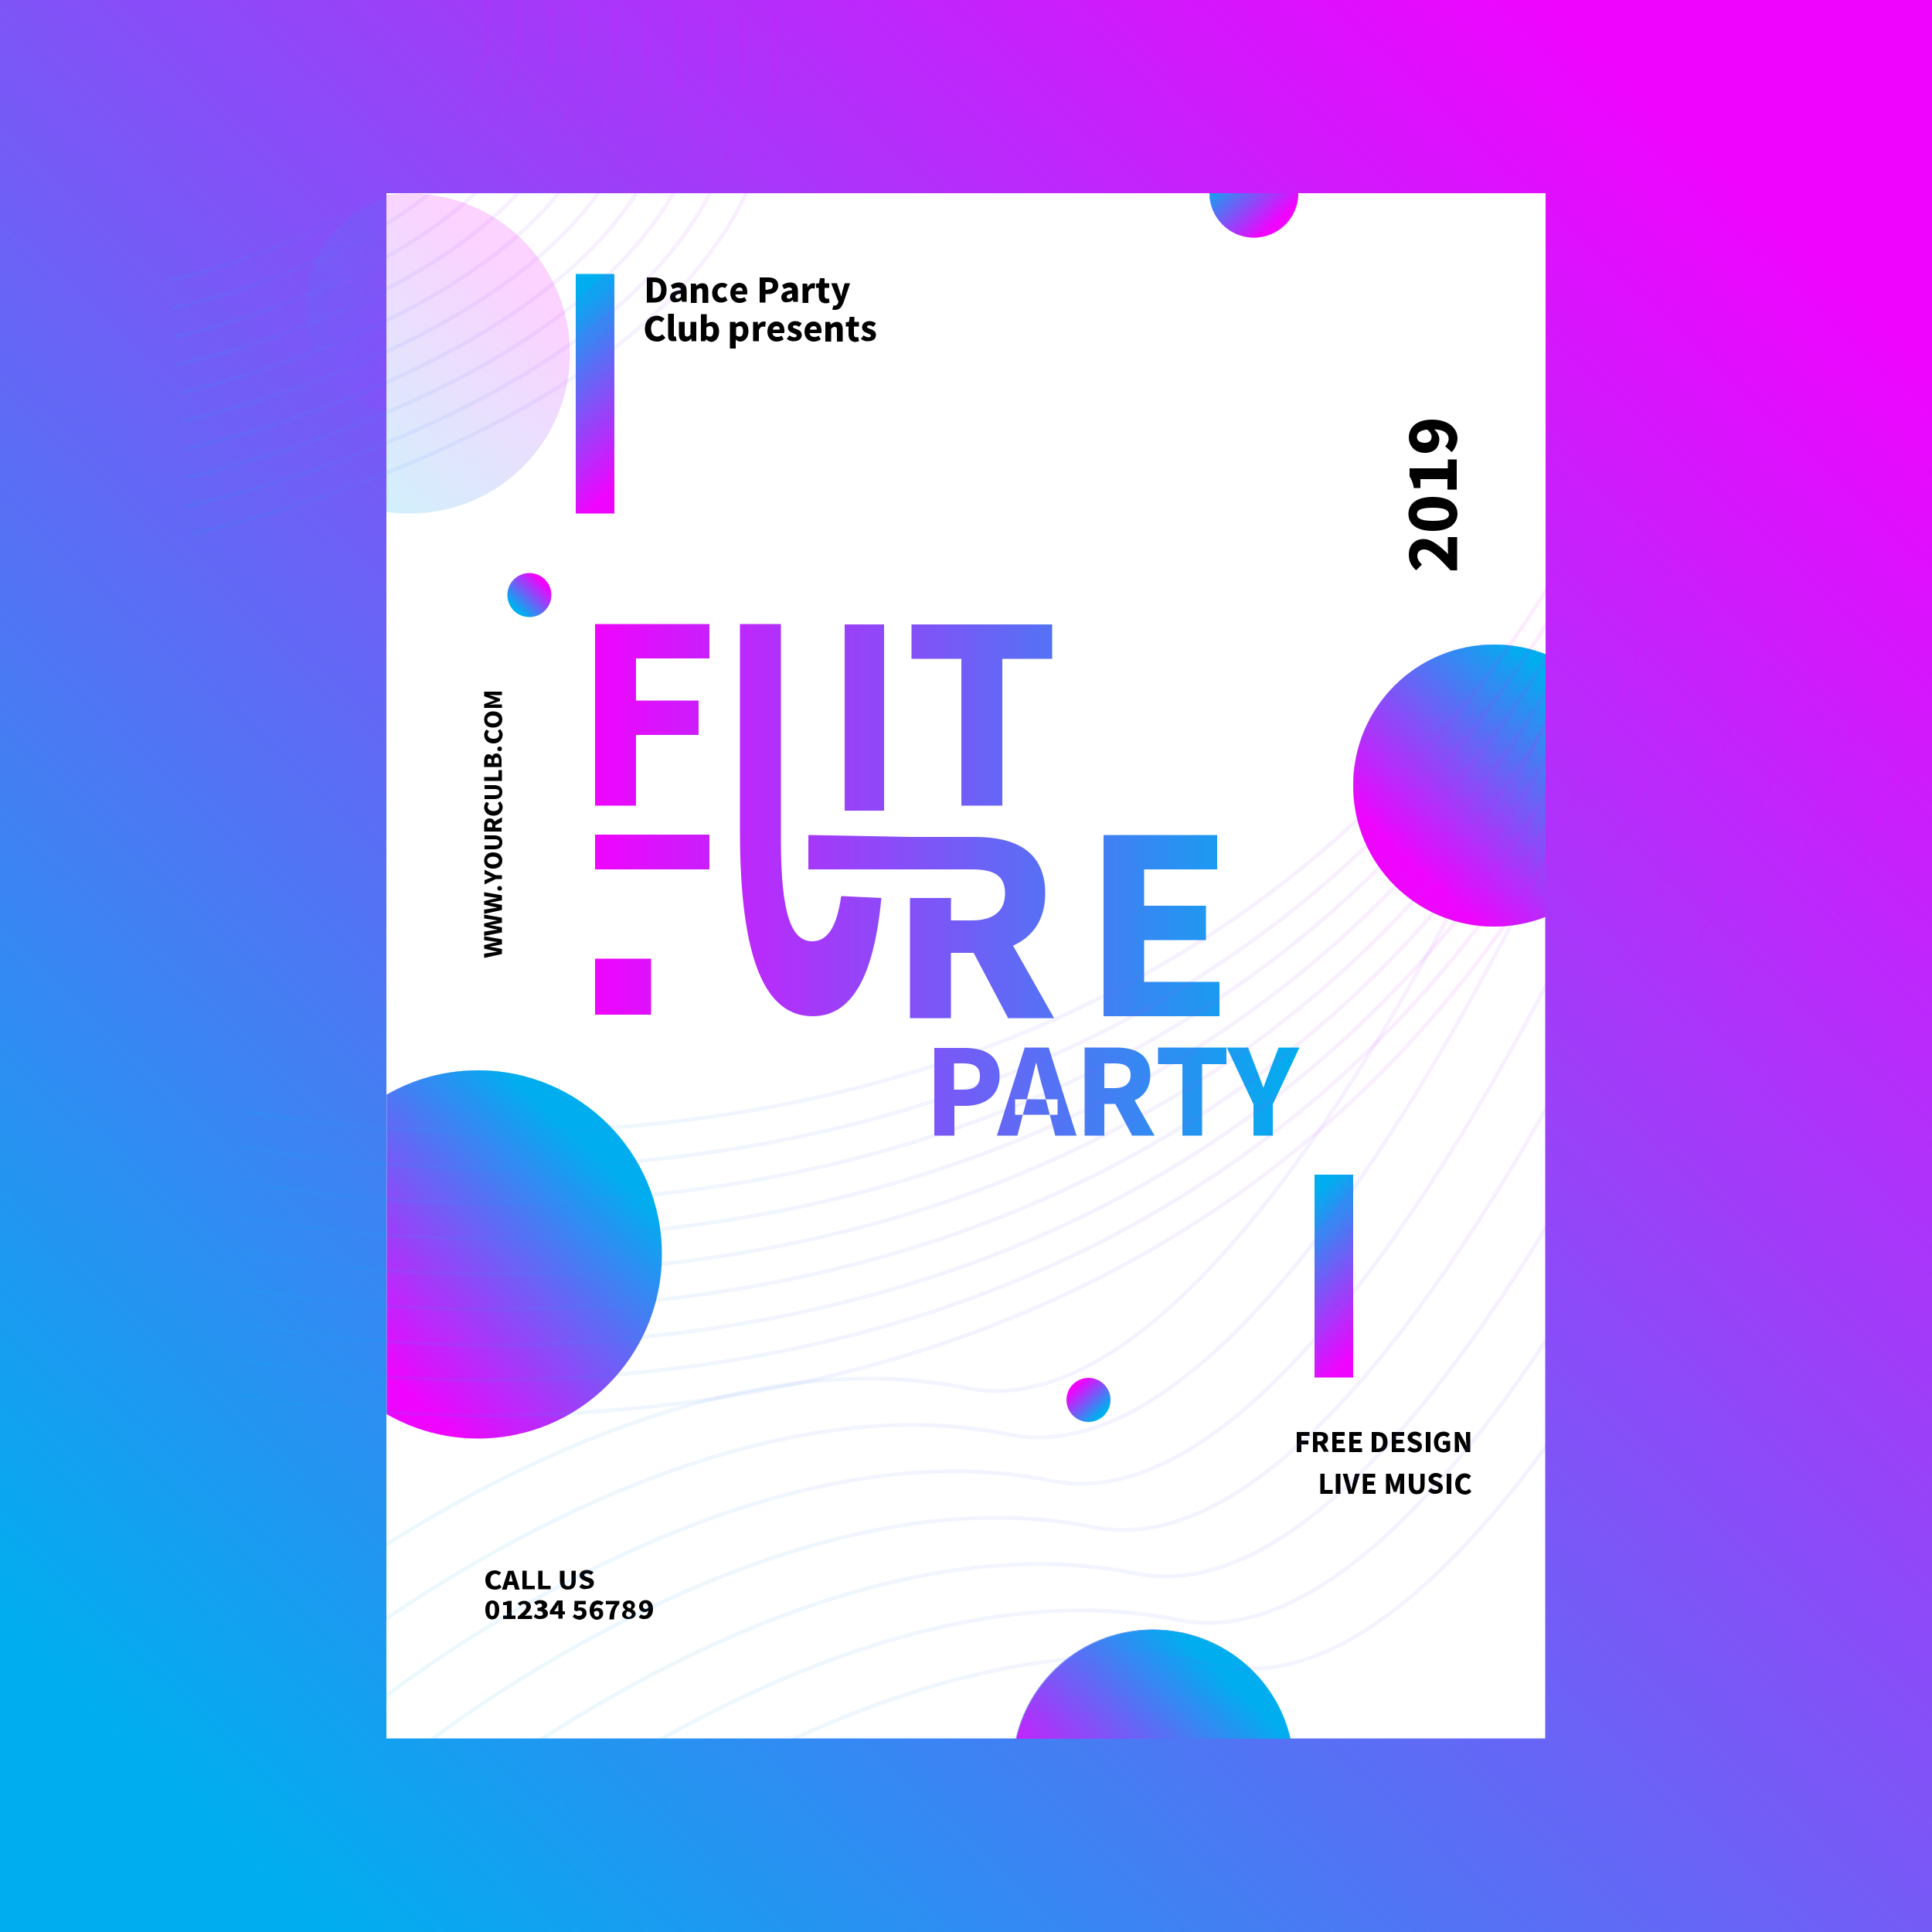 <?xml version="1.0" encoding="utf-8"?>
<!-- Generator: Adobe Illustrator 27.0.0, SVG Export Plug-In . SVG Version: 6.00 Build 0)  -->
<svg version="1.1" id="Layer_1" xmlns="http://www.w3.org/2000/svg" xmlns:xlink="http://www.w3.org/1999/xlink" x="0px" y="0px"
	 viewBox="0 0 500 500" style="enable-background:new 0 0 500 500;" xml:space="preserve">
<rect x="0" y="0" width="500" height="500" fill="#333333" stroke="none"/>
<style type="text/css">
	.st0{fill:url(#SVGID_1_);}
	.st1{opacity:5.000000e-02;fill:url(#SVGID_00000091011893476259239220000003960596917570425484_);}
	.st2{opacity:5.000000e-02;fill:url(#SVGID_00000169536267736126611880000011202523888769752457_);}
	.st3{opacity:8.000000e-02;fill:url(#SVGID_00000009580486153677447210000016495276657124415899_);}
	.st4{opacity:8.000000e-02;fill:url(#SVGID_00000171716548917685391690000012742967384775137934_);}
	.st5{fill:#FFFFFF;}
	.st6{fill:url(#SVGID_00000145040867012284545100000003073094872288814245_);}
	.st7{fill:url(#SVGID_00000059991457081904382980000008094259343169770636_);}
	.st8{fill:url(#SVGID_00000010289509247179740380000000249046226104587186_);}
	.st9{fill:url(#SVGID_00000042008538863572270060000016441760300286905005_);}
	.st10{fill:url(#SVGID_00000154395952907582069480000000125788137164423852_);}
	.st11{fill:url(#SVGID_00000138549996050789933940000016674110153188510367_);}
	.st12{fill:url(#SVGID_00000068641032093071694740000003865443073498074040_);}
	.st13{fill:url(#SVGID_00000083063422808262319670000007907094118107312825_);}
	.st14{fill:url(#SVGID_00000106841958619056605650000018143665466027496622_);}
	
		.st15{opacity:8.000000e-02;fill:none;stroke:url(#SVGID_00000074404926745639357870000016175983552989575560_);stroke-miterlimit:10;}
	
		.st16{opacity:8.000000e-02;fill:none;stroke:url(#SVGID_00000011740414266965143490000017734498093323867580_);stroke-miterlimit:10;}
	
		.st17{opacity:8.000000e-02;fill:none;stroke:url(#SVGID_00000114771076442411839860000011848093843446831494_);stroke-miterlimit:10;}
	
		.st18{opacity:8.000000e-02;fill:none;stroke:url(#SVGID_00000126324613882863201550000000022226037476074679_);stroke-miterlimit:10;}
	
		.st19{opacity:8.000000e-02;fill:none;stroke:url(#SVGID_00000029005569824203788010000005011712080434483851_);stroke-miterlimit:10;}
	
		.st20{opacity:8.000000e-02;fill:none;stroke:url(#SVGID_00000042701714512325448450000018080714372400826006_);stroke-miterlimit:10;}
	
		.st21{opacity:8.000000e-02;fill:none;stroke:url(#SVGID_00000070839969343479995180000004342825378494987149_);stroke-miterlimit:10;}
	
		.st22{opacity:8.000000e-02;fill:none;stroke:url(#SVGID_00000174572393365475932310000007401854306503207559_);stroke-miterlimit:10;}
	
		.st23{opacity:8.000000e-02;fill:none;stroke:url(#SVGID_00000039106208540410882090000009826572430102884501_);stroke-miterlimit:10;}
	
		.st24{opacity:8.000000e-02;fill:none;stroke:url(#SVGID_00000040541664329058589910000010081153034283270543_);stroke-miterlimit:10;}
	
		.st25{opacity:8.000000e-02;fill:none;stroke:url(#SVGID_00000129174278933190841690000001391696876955664308_);stroke-miterlimit:10;}
	
		.st26{opacity:8.000000e-02;fill:none;stroke:url(#SVGID_00000059280130119790052830000016713035798106852500_);stroke-miterlimit:10;}
	
		.st27{opacity:8.000000e-02;fill:none;stroke:url(#SVGID_00000163072308517512547860000002968538806090017963_);stroke-miterlimit:10;}
	
		.st28{opacity:8.000000e-02;fill:none;stroke:url(#SVGID_00000061464530712827923360000011687354908386565792_);stroke-miterlimit:10;}
	
		.st29{opacity:8.000000e-02;fill:none;stroke:url(#SVGID_00000145024920798034821870000004777963118560689798_);stroke-miterlimit:10;}
	
		.st30{opacity:8.000000e-02;fill:none;stroke:url(#SVGID_00000070804183754724055230000010763082418906851004_);stroke-miterlimit:10;}
	
		.st31{opacity:8.000000e-02;fill:none;stroke:url(#SVGID_00000160154183404356708060000000875933077066594435_);stroke-miterlimit:10;}
	.st32{fill:none;stroke:url(#SVGID_00000041267641541961053030000011550848333702496403_);stroke-miterlimit:10;}
	
		.st33{opacity:8.000000e-02;fill:none;stroke:url(#SVGID_00000183935021616757146890000002461203970470771877_);stroke-miterlimit:10;}
	
		.st34{opacity:8.000000e-02;fill:none;stroke:url(#SVGID_00000139292759135310845260000017538486768735397789_);stroke-miterlimit:10;}
	
		.st35{opacity:8.000000e-02;fill:none;stroke:url(#SVGID_00000082343962162652315660000005743115228037208500_);stroke-miterlimit:10;}
	
		.st36{opacity:8.000000e-02;fill:none;stroke:url(#SVGID_00000074438223110954148470000008255281380939433603_);stroke-miterlimit:10;}
	
		.st37{opacity:8.000000e-02;fill:none;stroke:url(#SVGID_00000016796571778389409320000005331109201776315544_);stroke-miterlimit:10;}
	
		.st38{opacity:8.000000e-02;fill:none;stroke:url(#SVGID_00000154413836274865602730000008806418887085781390_);stroke-miterlimit:10;}
	
		.st39{opacity:8.000000e-02;fill:none;stroke:url(#SVGID_00000081608100503150256930000018436341390037518212_);stroke-miterlimit:10;}
	
		.st40{opacity:8.000000e-02;fill:none;stroke:url(#SVGID_00000132069441980658085030000005903501992178219447_);stroke-miterlimit:10;}
	
		.st41{opacity:8.000000e-02;fill:none;stroke:url(#SVGID_00000176039642540827500290000015419205852535746743_);stroke-miterlimit:10;}
	.st42{opacity:0.18;fill:url(#SVGID_00000005230751162489432630000001229121787272760746_);}
</style>
<path d="M744,464"/>
<linearGradient id="SVGID_1_" gradientUnits="userSpaceOnUse" x1="46.801" y1="465.931" x2="445.801" y2="41.931">
	<stop  offset="0" style="stop-color:#00AEEF"/>
	<stop  offset="1" style="stop-color:#EF04FE"/>
</linearGradient>
<rect class="st0" width="500" height="500"/>
<linearGradient id="SVGID_00000091003813330214433670000012505679710829645224_" gradientUnits="userSpaceOnUse" x1="30.429" y1="410.772" x2="71.628" y2="366.992" gradientTransform="matrix(-1 0 0 -1 246 671)">
	<stop  offset="0" style="stop-color:#00AEEF"/>
	<stop  offset="1" style="stop-color:#EF04FE"/>
</linearGradient>
<circle style="opacity:5.000000e-02;fill:url(#SVGID_00000091003813330214433670000012505679710829645224_);" cx="194.6" cy="282.5" r="36.5"/>
<linearGradient id="SVGID_00000103231176644034817640000003003581465663306933_" gradientUnits="userSpaceOnUse" x1="-2.019" y1="320.749" x2="17.43" y2="300.082" gradientTransform="matrix(1 0 0 1 175.75 93.575)">
	<stop  offset="0" style="stop-color:#00AEEF"/>
	<stop  offset="1" style="stop-color:#EF04FE"/>
</linearGradient>
<circle style="opacity:5.000000e-02;fill:url(#SVGID_00000103231176644034817640000003003581465663306933_);" cx="183.6" cy="403.8" r="17.2"/>
<linearGradient id="SVGID_00000040538915433345161190000015666112392820754340_" gradientUnits="userSpaceOnUse" x1="-54.074" y1="537.751" x2="-8.329" y2="489.14" gradientTransform="matrix(1 0 0 1 307.555 -354.99)">
	<stop  offset="0" style="stop-color:#00AEEF"/>
	<stop  offset="1" style="stop-color:#EF04FE"/>
</linearGradient>
<circle style="opacity:8.000000e-02;fill:url(#SVGID_00000040538915433345161190000015666112392820754340_);" cx="276.8" cy="158" r="40.5"/>
<linearGradient id="SVGID_00000018202846165868777840000006200749590833488004_" gradientUnits="userSpaceOnUse" x1="-216.06" y1="469.15" x2="-183.447" y2="434.493" gradientTransform="matrix(1 0 0 -1 307.555 530.48)">
	<stop  offset="0" style="stop-color:#00AEEF"/>
	<stop  offset="1" style="stop-color:#EF04FE"/>
</linearGradient>
<circle style="opacity:8.000000e-02;fill:url(#SVGID_00000018202846165868777840000006200749590833488004_);" cx="108.1" cy="79" r="28.9"/>
<g>
	<path class="st5" d="M350.2,203.3c0-20.2,16.3-36.5,36.5-36.5c4.7,0,9.1,0.9,13.3,2.5V50h-64c0,6.3-5.1,11.5-11.5,11.5
		c-6.3,0-11.5-5.1-11.5-11.5H100v233.3c7-4,15-6.3,23.6-6.3c26.3,0,47.6,21.3,47.6,47.6c0,26.3-21.3,47.6-47.6,47.6
		c-8.6,0-16.7-2.3-23.6-6.3v84h162.9c3.7-16.2,18.2-28.2,35.5-28.2s31.8,12.1,35.5,28.2h66V237.3c-4.1,1.6-8.6,2.5-13.3,2.5
		C366.6,239.8,350.2,223.4,350.2,203.3z"/>
	<path class="st5" d="M171.3,324.6c0-26.3-21.3-47.6-47.6-47.6c-8.6,0-16.7,2.3-23.6,6.3V366c7,4,15,6.3,23.6,6.3
		C150,372.3,171.3,351,171.3,324.6z"/>
	
		<linearGradient id="SVGID_00000010294335725532027140000010213813168293308851_" gradientUnits="userSpaceOnUse" x1="94.193" y1="374.752" x2="147.993" y2="317.581" gradientTransform="matrix(-1 0 0 -1 246 671)">
		<stop  offset="0" style="stop-color:#00AEEF"/>
		<stop  offset="1" style="stop-color:#EF04FE"/>
	</linearGradient>
	<path style="fill:url(#SVGID_00000010294335725532027140000010213813168293308851_);" d="M171.3,324.6c0-26.3-21.3-47.6-47.6-47.6
		c-8.6,0-16.7,2.3-23.6,6.3V366c7,4,15,6.3,23.6,6.3C150,372.3,171.3,351,171.3,324.6z"/>
	<path class="st5" d="M298.5,421.8c-17.3,0-31.8,12.1-35.5,28.2H334C330.3,433.8,315.8,421.8,298.5,421.8z"/>
	
		<linearGradient id="SVGID_00000095311965182502020520000008905330403674913696_" gradientUnits="userSpaceOnUse" x1="-67.531" y1="240.608" x2="-26.332" y2="196.827" gradientTransform="matrix(-1 0 0 -1 246 671)">
		<stop  offset="0" style="stop-color:#00AEEF"/>
		<stop  offset="1" style="stop-color:#EF04FE"/>
	</linearGradient>
	<path style="fill:url(#SVGID_00000095311965182502020520000008905330403674913696_);" d="M298.5,421.8c-17.3,0-31.8,12.1-35.5,28.2
		H334C330.3,433.8,315.8,421.8,298.5,421.8z"/>
	<path class="st5" d="M386.7,166.8c-20.2,0-36.5,16.3-36.5,36.5s16.3,36.5,36.5,36.5c4.7,0,9.1-0.9,13.3-2.5v-68
		C395.9,167.7,391.4,166.8,386.7,166.8z"/>
	
		<linearGradient id="SVGID_00000073689505771700402000000001835264535130366895_" gradientUnits="userSpaceOnUse" x1="-160.433" y1="491.225" x2="-119.234" y2="447.444" gradientTransform="matrix(-1 0 0 -1 246 671)">
		<stop  offset="0" style="stop-color:#00AEEF"/>
		<stop  offset="1" style="stop-color:#EF04FE"/>
	</linearGradient>
	<path style="fill:url(#SVGID_00000073689505771700402000000001835264535130366895_);" d="M386.7,166.8c-20.2,0-36.5,16.3-36.5,36.5
		s16.3,36.5,36.5,36.5c4.7,0,9.1-0.9,13.3-2.5v-68C395.9,167.7,391.4,166.8,386.7,166.8z"/>
	<path class="st5" d="M324.5,61.5c6.3,0,11.5-5.1,11.5-11.5h-23C313,56.3,318.2,61.5,324.5,61.5z"/>
	
		<linearGradient id="SVGID_00000004527898741719810070000017306433043496794266_" gradientUnits="userSpaceOnUse" x1="-46.712" y1="635.972" x2="-33.739" y2="622.187" gradientTransform="matrix(1 0 0 -1 363.479 680.021)">
		<stop  offset="0" style="stop-color:#00AEEF"/>
		<stop  offset="1" style="stop-color:#EF04FE"/>
	</linearGradient>
	<path style="fill:url(#SVGID_00000004527898741719810070000017306433043496794266_);" d="M324.5,61.5c6.3,0,11.5-5.1,11.5-11.5h-23
		C313,56.3,318.2,61.5,324.5,61.5z"/>
</g>
<linearGradient id="SVGID_00000070099978117262301850000014901228987794592685_" gradientUnits="userSpaceOnUse" x1="-229.793" y1="737.51" x2="-223.306" y2="730.618" gradientTransform="matrix(1 0 0 1 363.479 -580.021)">
	<stop  offset="0" style="stop-color:#00AEEF"/>
	<stop  offset="1" style="stop-color:#EF04FE"/>
</linearGradient>
<circle style="fill:url(#SVGID_00000070099978117262301850000014901228987794592685_);" cx="137" cy="154" r="5.7"/>
<linearGradient id="SVGID_00000107587619266443281640000006747710275967343749_" gradientUnits="userSpaceOnUse" x1="-33.976" y1="945.787" x2="-27.49" y2="938.894" gradientTransform="matrix(-1 0 0 1 251.074 -580.021)">
	<stop  offset="0" style="stop-color:#00AEEF"/>
	<stop  offset="1" style="stop-color:#EF04FE"/>
</linearGradient>
<circle style="fill:url(#SVGID_00000107587619266443281640000006747710275967343749_);" cx="281.7" cy="362.3" r="5.7"/>
<linearGradient id="SVGID_00000003801098428688725120000014646500457122616199_" gradientUnits="userSpaceOnUse" x1="139.059" y1="152.957" x2="168.433" y2="121.743" gradientTransform="matrix(1 0 0 -1 0 239)">
	<stop  offset="0" style="stop-color:#00AEEF"/>
	<stop  offset="1" style="stop-color:#EF04FE"/>
</linearGradient>
<rect x="149" y="70.9" style="fill:url(#SVGID_00000003801098428688725120000014646500457122616199_);" width="10" height="62"/>
<linearGradient id="SVGID_00000054224613676749736870000000912546942187179422_" gradientUnits="userSpaceOnUse" x1="332.258" y1="-77.47" x2="357.73" y2="-104.538" gradientTransform="matrix(1 0 0 -1 0 239)">
	<stop  offset="0" style="stop-color:#00AEEF"/>
	<stop  offset="1" style="stop-color:#EF04FE"/>
</linearGradient>
<rect x="340.2" y="304" style="fill:url(#SVGID_00000054224613676749736870000000912546942187179422_);" width="10" height="52.5"/>
<path class="st5" d="M236,394.1h-14.4c-1.8,0-3.3-1.5-3.3-3.3l0,0c0-1.8,1.5-3.3,3.3-3.3H236c1.8,0,3.3,1.5,3.3,3.3l0,0
	C239.3,392.6,237.8,394.1,236,394.1z"/>
<path class="st5" d="M230.4,403.8H216c-1.8,0-3.3-1.5-3.3-3.3l0,0c0-1.8,1.5-3.3,3.3-3.3h14.4c1.8,0,3.3,1.5,3.3,3.3l0,0
	C233.7,402.3,232.2,403.8,230.4,403.8z"/>
<path class="st5" d="M236,384.3h-14.4c-1.8,0-3.3-1.5-3.3-3.3l0,0c0-1.8,1.5-3.3,3.3-3.3H236c1.8,0,3.3,1.5,3.3,3.3l0,0
	C239.3,382.8,237.8,384.3,236,384.3z"/>
<linearGradient id="SVGID_00000027564129012069741470000002707893545599409812_" gradientUnits="userSpaceOnUse" x1="154.019" y1="227.728" x2="336.172" y2="227.728">
	<stop  offset="0" style="stop-color:#EF04FE"/>
	<stop  offset="1" style="stop-color:#00AEEF"/>
</linearGradient>
<path style="fill:url(#SVGID_00000027564129012069741470000002707893545599409812_);" d="M262.7,284.5h11v4h-11V284.5z M324.2,293.9
	h5.2v-8.1l6.9-14.7h-5.4l-2,5.2c-0.6,1.7-1.3,3.3-1.9,5.1h-0.1c-0.6-1.8-1.2-3.3-1.9-5.1l-2-5.2h-5.5l6.9,14.7V293.9z M154,208.5
	h10.6v-18.3h16.2v-8.9h-16.2v-10.9h19v-8.9H154V208.5z M217.7,231.9c-1.2,8.5-3.8,11.7-7.5,11.7c-5.3,0-8.1-6.7-8.1-26.3v-55.8
	h-10.6V215c0,33.5,6.6,48,18.8,48c9.8,0,15.8-9.5,17.8-30.6 M228.8,209.8v-48.2h-10.2v48.2 M248.8,208.5h10.6v-38h12.9v-8.9h-36.4
	v8.9h12.9V208.5z M235.5,229.3 M235.5,234.5 M235.5,234.5v29h10.6v-16.9h6.3c10,0,18.1-4.6,18.1-15.4c0-11.2-8.2-14.6-18.1-14.6
	h-12.5h-4.4v8.4h-26.3v-8.9l26.3,0.5 M246.3,225h-0.2 M246.3,225h5.2c5.6,0,8.6,1.5,8.6,6.2c0,4.6-3,7-8.6,7h-5.4v-3.7 M246.1,229.2
	v5.3 M246.1,227.1 M246.1,225v2.2 M260.9,263.5h11.9l-15-26.5l-7.3,6.8L260.9,263.5z M285.5,263h30.1v-8.9h-19.5v-10.8h16v-8.9h-16
	V225H315v-8.9h-29.4V263z M241.8,293.9h5.2v-7.7h2.8c4.8,0,8.9-2.4,8.9-7.7c0-5.5-4-7.3-9.1-7.3h-7.8V293.9z M246.9,282.1v-6.9h2.4
	c2.8,0,4.3,0.9,4.3,3.2c0,2.4-1.3,3.6-4.2,3.6H246.9z M258,293.9h5.3l3-11.5c0.6-2.3,1.2-4.9,1.8-7.3h0.1c0.6,2.4,1.2,5.1,1.9,7.3
	l3,11.5h5.5l-7.2-22.8h-6.2L258,293.9z M280.6,293.9h5.2v-8.2h3.1c4.8,0,8.8-2.3,8.8-7.5c0-5.4-4-7.1-8.8-7.1h-8.2V293.9z
	 M285.8,281.6v-6.4h2.6c2.7,0,4.2,0.8,4.2,3c0,2.2-1.5,3.4-4.2,3.4H285.8z M293,293.9h5.8l-7.3-12.9l-3.6,3.3L293,293.9z
	 M305.9,293.9h5.2v-18.5h6.3v-4.3h-17.7v4.3h6.3V293.9z M183.6,225H154V216h29.6V225z M168.5,262.6H154v-14.5h14.5V262.6z"/>
<rect x="228.1" y="225" class="st5" width="23.4" height="7.4"/>
<g>
	<g>
		<path d="M335.6,370.6h3.3v1h-2.1v1.2h1.8v1h-1.8v2h-1.2V370.6z"/>
		<path d="M339.8,370.6h1.9c1.1,0,2,0.4,2,1.6c0,1.2-0.9,1.7-2,1.7h-0.7v1.9h-1.2V370.6z M341.5,373c0.6,0,1-0.3,1-0.8
			c0-0.5-0.3-0.7-1-0.7h-0.6v1.5H341.5z M341.4,373.6l0.8-0.8l1.7,2.9h-1.3L341.4,373.6z"/>
		<path d="M344.7,370.6h3.3v1h-2.1v1h1.8v1h-1.8v1.2h2.2v1h-3.3V370.6z"/>
		<path d="M349.1,370.6h3.3v1h-2.1v1h1.8v1h-1.8v1.2h2.2v1h-3.3V370.6z"/>
		<path d="M355,370.6h1.5c1.6,0,2.6,0.8,2.6,2.6s-1,2.6-2.6,2.6H355V370.6z M356.4,374.9c0.9,0,1.5-0.4,1.5-1.7s-0.6-1.6-1.5-1.6
			h-0.2v3.3H356.4z"/>
		<path d="M360.1,370.6h3.3v1h-2.1v1h1.8v1h-1.8v1.2h2.2v1h-3.3V370.6z"/>
		<path d="M364.2,375.2l0.7-0.8c0.4,0.3,0.9,0.5,1.3,0.5c0.5,0,0.7-0.2,0.7-0.5c0-0.3-0.3-0.4-0.8-0.6l-0.7-0.3
			c-0.5-0.2-1.1-0.7-1.1-1.4c0-0.9,0.8-1.6,1.9-1.6c0.6,0,1.2,0.2,1.7,0.7l-0.6,0.7c-0.3-0.3-0.7-0.4-1.1-0.4
			c-0.4,0-0.7,0.2-0.7,0.5c0,0.3,0.3,0.4,0.8,0.6l0.7,0.3c0.6,0.3,1,0.7,1,1.4c0,0.9-0.7,1.6-2,1.6
			C365.4,375.9,364.7,375.6,364.2,375.2z"/>
		<path d="M369,370.6h1.2v5.2H369V370.6z"/>
		<path d="M371.1,373.2c0-1.7,1.1-2.7,2.5-2.7c0.8,0,1.3,0.3,1.6,0.7l-0.6,0.8c-0.3-0.2-0.5-0.4-1-0.4c-0.8,0-1.4,0.6-1.4,1.7
			c0,1.1,0.5,1.7,1.5,1.7c0.2,0,0.4-0.1,0.6-0.2v-0.9h-0.9v-1h1.9v2.4c-0.4,0.4-1,0.6-1.7,0.6C372.2,375.9,371.1,375,371.1,373.2z"
			/>
		<path d="M376.5,370.6h1.2l1.4,2.6l0.5,1.1h0c-0.1-0.6-0.2-1.3-0.2-1.9v-1.8h1.1v5.2h-1.2l-1.4-2.6l-0.5-1.1h0
			c0.1,0.6,0.2,1.3,0.2,1.9v1.8h-1.1V370.6z"/>
	</g>
</g>
<g>
	<g>
		<path d="M341.6,381.4h1.2v4.2h2.1v1h-3.2V381.4z"/>
		<path d="M345.7,381.4h1.2v5.2h-1.2V381.4z"/>
		<path d="M347.5,381.4h1.2l0.6,2.4c0.2,0.6,0.3,1.1,0.4,1.7h0c0.2-0.6,0.3-1.1,0.4-1.7l0.6-2.4h1.2l-1.6,5.2H349L347.5,381.4z"/>
		<path d="M352.6,381.4h3.3v1h-2.1v1h1.8v1h-1.8v1.2h2.2v1h-3.3V381.4z"/>
		<path d="M358.6,381.4h1.3l0.8,2.3c0.1,0.3,0.2,0.6,0.3,1h0c0.1-0.3,0.2-0.7,0.3-1l0.8-2.3h1.3v5.2h-1.1v-1.9
			c0-0.5,0.1-1.3,0.2-1.8h0l-0.4,1.2l-0.7,2h-0.7l-0.7-2l-0.4-1.2h0c0.1,0.5,0.2,1.3,0.2,1.8v1.9h-1.1V381.4z"/>
		<path d="M364.6,384.2v-2.8h1.2v2.9c0,1,0.3,1.4,0.9,1.4c0.6,0,0.9-0.4,0.9-1.4v-2.9h1.1v2.8c0,1.8-0.7,2.5-2.1,2.5
			C365.4,386.7,364.6,385.9,364.6,384.2z"/>
		<path d="M369.6,385.9l0.7-0.8c0.4,0.3,0.9,0.5,1.3,0.5c0.5,0,0.7-0.2,0.7-0.5c0-0.3-0.3-0.4-0.8-0.6l-0.7-0.3
			c-0.5-0.2-1.1-0.7-1.1-1.4c0-0.9,0.8-1.6,1.9-1.6c0.6,0,1.2,0.2,1.7,0.7l-0.6,0.7c-0.3-0.3-0.7-0.4-1.1-0.4
			c-0.4,0-0.7,0.2-0.7,0.5c0,0.3,0.3,0.4,0.8,0.6l0.7,0.3c0.6,0.3,1,0.7,1,1.4c0,0.9-0.7,1.6-2,1.6
			C370.9,386.7,370.2,386.4,369.6,385.9z"/>
		<path d="M374.4,381.4h1.2v5.2h-1.2V381.4z"/>
		<path d="M376.6,384c0-1.7,1.1-2.7,2.5-2.7c0.7,0,1.2,0.3,1.6,0.7l-0.6,0.8c-0.3-0.2-0.5-0.4-0.9-0.4c-0.7,0-1.3,0.6-1.3,1.7
			c0,1.1,0.5,1.7,1.3,1.7c0.4,0,0.8-0.2,1-0.5l0.6,0.7c-0.4,0.5-1,0.8-1.7,0.8C377.7,386.7,376.6,385.8,376.6,384z"/>
	</g>
</g>
<g>
	<g>
		<path d="M125.6,408.9c0-1.6,1.1-2.5,2.5-2.5c0.7,0,1.2,0.3,1.6,0.6l-0.6,0.7c-0.3-0.2-0.5-0.4-0.9-0.4c-0.7,0-1.3,0.6-1.3,1.6
			c0,1,0.5,1.6,1.3,1.6c0.4,0,0.8-0.2,1-0.5l0.6,0.7c-0.4,0.5-1,0.7-1.7,0.7C126.7,411.4,125.6,410.6,125.6,408.9z"/>
		<path d="M131.5,406.5h1.4l1.6,4.9h-1.2l-0.7-2.5c-0.1-0.5-0.3-1.1-0.4-1.6h0c-0.1,0.5-0.3,1.1-0.4,1.6l-0.7,2.5h-1.2L131.5,406.5z
			 M130.9,409.3h2.5v0.9h-2.5V409.3z"/>
		<path d="M135.1,406.5h1.2v3.9h2.1v0.9h-3.2V406.5z"/>
		<path d="M139.2,406.5h1.2v3.9h2.1v0.9h-3.2V406.5z"/>
		<path d="M144.9,409.1v-2.6h1.2v2.7c0,1,0.3,1.3,0.9,1.3c0.6,0,0.9-0.3,0.9-1.3v-2.7h1.1v2.6c0,1.6-0.7,2.3-2.1,2.3
			C145.7,411.4,144.9,410.7,144.9,409.1z"/>
		<path d="M149.9,410.7l0.7-0.8c0.4,0.3,0.9,0.5,1.3,0.5c0.5,0,0.7-0.2,0.7-0.5c0-0.3-0.3-0.4-0.8-0.6l-0.7-0.3
			c-0.5-0.2-1.1-0.6-1.1-1.3c0-0.8,0.8-1.4,1.9-1.4c0.6,0,1.2,0.2,1.7,0.6l-0.6,0.7c-0.3-0.2-0.7-0.4-1.1-0.4
			c-0.4,0-0.7,0.2-0.7,0.4c0,0.3,0.3,0.4,0.8,0.6l0.7,0.2c0.6,0.2,1,0.6,1,1.3c0,0.8-0.7,1.5-2,1.5
			C151.2,411.4,150.5,411.2,149.9,410.7z"/>
	</g>
</g>
<g>
	<g>
		<path d="M125.6,416.6c0-1.6,0.7-2.4,1.8-2.4s1.8,0.8,1.8,2.4c0,1.6-0.7,2.5-1.8,2.5S125.6,418.2,125.6,416.6z M128.1,416.6
			c0-1.3-0.3-1.6-0.7-1.6c-0.4,0-0.7,0.3-0.7,1.6c0,1.3,0.3,1.6,0.7,1.6C127.8,418.3,128.1,417.9,128.1,416.6z"/>
		<path d="M130.1,418.1h1.1v-2.7h-1v-0.7c0.5-0.1,0.9-0.2,1.3-0.4h0.9v3.8h1v0.9h-3.2V418.1z"/>
		<path d="M134,418.4c1.3-1.1,2.2-1.9,2.2-2.6c0-0.5-0.3-0.7-0.7-0.7c-0.4,0-0.6,0.2-0.9,0.5l-0.6-0.6c0.5-0.5,1-0.7,1.7-0.7
			c1,0,1.7,0.6,1.7,1.5c0,0.8-0.8,1.6-1.6,2.4c0.3,0,0.6-0.1,0.9-0.1h1v0.9H134V418.4z"/>
		<path d="M138.1,418.4l0.5-0.7c0.3,0.3,0.7,0.5,1.1,0.5c0.5,0,0.8-0.2,0.8-0.6c0-0.4-0.3-0.7-1.4-0.7v-0.8c0.9,0,1.2-0.3,1.2-0.6
			c0-0.3-0.2-0.5-0.6-0.5c-0.4,0-0.6,0.2-0.9,0.4l-0.6-0.7c0.5-0.4,1-0.6,1.6-0.6c1.1,0,1.8,0.5,1.8,1.3c0,0.5-0.3,0.8-0.8,1v0
			c0.6,0.2,1,0.5,1,1.2c0,0.9-0.9,1.4-1.9,1.4C139.1,419.1,138.5,418.8,138.1,418.4z"/>
		<path d="M144.5,416.3c0-0.3,0-0.8,0-1.1h0c-0.1,0.3-0.3,0.5-0.4,0.8l-0.7,1h2.8v0.8h-3.9v-0.8l1.9-2.8h1.4v4.7h-1.1V416.3z"/>
		<path d="M148.2,418.4l0.5-0.7c0.3,0.3,0.7,0.5,1.1,0.5c0.5,0,0.9-0.3,0.9-0.7c0-0.5-0.3-0.7-0.8-0.7c-0.3,0-0.4,0.1-0.8,0.2
			l-0.5-0.3l0.1-2.4h2.9v0.9h-1.9l-0.1,0.9c0.2-0.1,0.4-0.1,0.6-0.1c0.9,0,1.6,0.5,1.6,1.5c0,1-0.9,1.7-1.9,1.7
			C149.2,419.1,148.6,418.8,148.2,418.4z"/>
		<path d="M152.6,416.8c0-1.8,1-2.6,2.1-2.6c0.7,0,1.2,0.3,1.5,0.6l-0.6,0.7c-0.2-0.2-0.5-0.3-0.8-0.3c-0.6,0-1.1,0.4-1.1,1.7
			c0,1.2,0.4,1.5,0.8,1.5c0.3,0,0.6-0.2,0.6-0.8c0-0.5-0.3-0.7-0.7-0.7c-0.3,0-0.6,0.1-0.8,0.5l-0.1-0.7c0.3-0.4,0.7-0.6,1.1-0.6
			c0.9,0,1.5,0.5,1.5,1.5c0,1-0.8,1.6-1.7,1.6C153.5,419.1,152.6,418.4,152.6,416.8z"/>
		<path d="M159.1,415.2h-2.3v-0.9h3.5v0.7c-1.2,1.3-1.3,2.2-1.4,4.1h-1.2C157.8,417.4,158.1,416.4,159.1,415.2z"/>
		<path d="M161,417.8c0-0.6,0.4-0.9,0.9-1.2v0c-0.4-0.3-0.7-0.6-0.7-1.1c0-0.8,0.7-1.3,1.6-1.3c0.9,0,1.5,0.5,1.5,1.3
			c0,0.5-0.3,0.8-0.7,1v0c0.5,0.2,0.9,0.6,0.9,1.2c0,0.7-0.7,1.3-1.8,1.3C161.8,419.1,161,418.6,161,417.8z M163.5,417.8
			c0-0.4-0.4-0.6-1.1-0.8c-0.2,0.2-0.4,0.5-0.4,0.8c0,0.4,0.4,0.7,0.8,0.7C163.2,418.3,163.5,418.2,163.5,417.8z M163.4,415.6
			c0-0.4-0.2-0.6-0.6-0.6c-0.3,0-0.6,0.2-0.6,0.5c0,0.4,0.4,0.6,0.9,0.8C163.3,416,163.4,415.8,163.4,415.6z"/>
		<path d="M165.3,418.5l0.6-0.7c0.2,0.2,0.5,0.3,0.8,0.3c0.6,0,1.1-0.4,1.1-1.7c0-1.2-0.4-1.5-0.8-1.5c-0.3,0-0.6,0.2-0.6,0.8
			c0,0.5,0.3,0.7,0.7,0.7c0.3,0,0.6-0.1,0.8-0.5l0.1,0.7c-0.3,0.4-0.7,0.6-1.1,0.6c-0.9,0-1.5-0.5-1.5-1.5c0-1,0.8-1.6,1.7-1.6
			c1,0,1.9,0.7,1.9,2.3c0,1.8-1,2.6-2.1,2.6C166.1,419.1,165.6,418.8,165.3,418.5z"/>
	</g>
</g>
<g>
	<g>
		<path d="M125.3,247.9v-1.1l2.1-0.3c0.5-0.1,1-0.1,1.4-0.2v0c-0.5-0.1-1-0.2-1.4-0.3l-2.1-0.5v-0.9l2.1-0.5c0.5-0.1,1-0.2,1.4-0.3
			v0c-0.5-0.1-1-0.1-1.4-0.2l-2.1-0.3v-1l4.6,0.8v1.3l-2.1,0.4c-0.4,0.1-0.7,0.1-1.1,0.2v0c0.3,0.1,0.7,0.1,1.1,0.2l2.1,0.4v1.3
			L125.3,247.9z"/>
		<path d="M125.3,242.2v-1.1l2.1-0.3c0.5-0.1,1-0.1,1.4-0.2v0c-0.5-0.1-1-0.2-1.4-0.3l-2.1-0.5V239l2.1-0.5c0.5-0.1,1-0.2,1.4-0.3v0
			c-0.5-0.1-1-0.1-1.4-0.2l-2.1-0.3v-1l4.6,0.8v1.3l-2.1,0.4c-0.4,0.1-0.7,0.1-1.1,0.2v0c0.3,0.1,0.7,0.1,1.1,0.2l2.1,0.4v1.3
			L125.3,242.2z"/>
		<path d="M125.3,236.5v-1.1l2.1-0.3c0.5-0.1,1-0.1,1.4-0.2v0c-0.5-0.1-1-0.2-1.4-0.3l-2.1-0.5v-0.9l2.1-0.5c0.5-0.1,1-0.2,1.4-0.3
			v0c-0.5-0.1-1-0.1-1.4-0.2l-2.1-0.3v-1l4.6,0.8v1.3l-2.1,0.4c-0.4,0.1-0.7,0.1-1.1,0.2v0c0.3,0.1,0.7,0.1,1.1,0.2l2.1,0.4v1.3
			L125.3,236.5z"/>
		<path d="M129.3,230.5c-0.4,0-0.6-0.3-0.6-0.6c0-0.4,0.3-0.6,0.6-0.6c0.4,0,0.6,0.3,0.6,0.6C130,230.2,129.7,230.5,129.3,230.5z"/>
		<path d="M128.3,227.5l-2.9,1.4v-1.1l1-0.4c0.3-0.1,0.7-0.2,1-0.4v0c-0.4-0.1-0.7-0.3-1-0.4l-1-0.4v-1.1l2.9,1.4h1.6v1H128.3z"/>
		<path d="M127.6,224.8c-1.5,0-2.3-0.8-2.3-2.1c0-1.2,0.9-2.1,2.3-2.1c1.5,0,2.4,0.8,2.4,2.1C130,224,129.1,224.8,127.6,224.8z
			 M127.6,221.7c-0.9,0-1.5,0.4-1.5,1c0,0.6,0.5,1,1.5,1c0.9,0,1.5-0.4,1.5-1C129.1,222.1,128.5,221.7,127.6,221.7z"/>
		<path d="M127.8,219.8h-2.4v-1h2.6c0.9,0,1.2-0.3,1.2-0.8c0-0.5-0.3-0.8-1.2-0.8h-2.6v-1h2.4c1.5,0,2.2,0.6,2.2,1.8
			C130,219.2,129.3,219.8,127.8,219.8z"/>
		<path d="M125.3,215.2v-1.6c0-1,0.3-1.8,1.4-1.8c1,0,1.5,0.8,1.5,1.8v0.6h1.6v1H125.3z M127.4,213.6c0-0.5-0.2-0.8-0.7-0.8
			c-0.5,0-0.6,0.3-0.6,0.8v0.5h1.3V213.6z M128,213.7l-0.7-0.7l2.6-1.5v1.2L128,213.7z"/>
		<path d="M127.7,211.1c-1.5,0-2.4-1-2.4-2.2c0-0.6,0.3-1.1,0.6-1.4l0.7,0.5c-0.2,0.2-0.4,0.5-0.4,0.8c0,0.6,0.6,1.1,1.5,1.1
			c0.9,0,1.5-0.4,1.5-1.1c0-0.4-0.2-0.7-0.4-0.9l0.6-0.5c0.4,0.4,0.7,0.9,0.7,1.5C130,210.1,129.2,211.1,127.7,211.1z"/>
		<path d="M127.8,206.8h-2.4v-1h2.6c0.9,0,1.2-0.3,1.2-0.8c0-0.5-0.3-0.8-1.2-0.8h-2.6v-1h2.4c1.5,0,2.2,0.6,2.2,1.8
			C130,206.2,129.3,206.8,127.8,206.8z"/>
		<path d="M125.3,202.1v-1h3.7v-1.8h0.9v2.8H125.3z"/>
		<path d="M125.3,198.5v-1.6c0-0.9,0.3-1.7,1.1-1.7c0.4,0,0.8,0.2,1,0.6h0c0.1-0.5,0.5-0.8,1.1-0.8c0.9,0,1.3,0.8,1.3,1.8v1.7H125.3
			z M127.2,197c0-0.5-0.2-0.7-0.5-0.7c-0.4,0-0.5,0.2-0.5,0.7v0.5h1V197z M129.1,196.9c0-0.6-0.2-0.9-0.6-0.9
			c-0.4,0-0.6,0.3-0.6,0.9v0.6h1.2V196.9z"/>
		<path d="M129.3,194.4c-0.4,0-0.6-0.3-0.6-0.6s0.3-0.6,0.6-0.6c0.4,0,0.6,0.3,0.6,0.6S129.7,194.4,129.3,194.4z"/>
		<path d="M127.7,192.4c-1.5,0-2.4-1-2.4-2.2c0-0.6,0.3-1.1,0.6-1.4l0.7,0.5c-0.2,0.2-0.4,0.5-0.4,0.8c0,0.6,0.6,1.1,1.5,1.1
			c0.9,0,1.5-0.4,1.5-1.1c0-0.4-0.2-0.7-0.4-0.9l0.6-0.5c0.4,0.4,0.7,0.9,0.7,1.5C130,191.4,129.2,192.4,127.7,192.4z"/>
		<path d="M127.6,188.3c-1.5,0-2.3-0.8-2.3-2.1c0-1.2,0.9-2.1,2.3-2.1c1.5,0,2.4,0.8,2.4,2.1C130,187.5,129.1,188.3,127.6,188.3z
			 M127.6,185.2c-0.9,0-1.5,0.4-1.5,1c0,0.6,0.5,1,1.5,1c0.9,0,1.5-0.4,1.5-1C129.1,185.6,128.5,185.2,127.6,185.2z"/>
		<path d="M125.3,183.3v-1.1l2-0.7c0.3-0.1,0.6-0.2,0.8-0.3v0c-0.3-0.1-0.6-0.2-0.8-0.3l-2-0.7V179h4.6v0.9h-1.7
			c-0.4,0-1.1-0.1-1.6-0.1v0l1.1,0.4l1.7,0.6v0.6l-1.7,0.6l-1.1,0.4v0c0.4,0,1.1-0.1,1.6-0.1h1.7v0.9H125.3z"/>
	</g>
</g>
<g>
	<g>
		<path d="M167.4,71.8h1.8c2,0,3.3,1,3.3,3.2s-1.3,3.3-3.2,3.3h-1.9V71.8z M169.2,77.1c1.1,0,1.9-0.5,1.9-2.1s-0.7-2-1.9-2h-0.3v4.1
			H169.2z"/>
		<path d="M173.4,76.9c0-1,0.8-1.6,2.8-1.8c0-0.4-0.2-0.7-0.8-0.7c-0.4,0-0.8,0.2-1.3,0.4l-0.5-1c0.6-0.4,1.3-0.7,2.1-0.7
			c1.3,0,2,0.7,2,2.2v2.8h-1.2l-0.1-0.5h0c-0.4,0.4-0.9,0.6-1.4,0.6C174,78.4,173.4,77.8,173.4,76.9z M176.2,76.9V76
			c-1,0.1-1.4,0.4-1.4,0.8c0,0.3,0.2,0.5,0.6,0.5C175.7,77.3,175.9,77.1,176.2,76.9z"/>
		<path d="M178.9,73.4h1.2l0.1,0.6h0c0.4-0.4,0.9-0.7,1.6-0.7c1.1,0,1.5,0.8,1.5,2v3.1h-1.5v-2.9c0-0.7-0.2-0.9-0.6-0.9
			c-0.4,0-0.6,0.2-0.9,0.5v3.3h-1.5V73.4z"/>
		<path d="M184.3,75.8c0-1.6,1.2-2.6,2.6-2.6c0.6,0,1.1,0.2,1.4,0.5l-0.7,0.9c-0.2-0.2-0.4-0.3-0.7-0.3c-0.7,0-1.2,0.6-1.2,1.4
			s0.5,1.4,1.1,1.4c0.3,0,0.6-0.2,0.9-0.4l0.6,1c-0.5,0.4-1.1,0.6-1.6,0.6C185.4,78.4,184.3,77.5,184.3,75.8z"/>
		<path d="M189,75.8c0-1.6,1.1-2.6,2.3-2.6c1.4,0,2.1,1,2.1,2.4c0,0.3,0,0.5-0.1,0.6h-3c0.1,0.7,0.6,1,1.3,1c0.4,0,0.7-0.1,1.1-0.3
			l0.5,0.9c-0.5,0.4-1.2,0.6-1.8,0.6C190.1,78.4,189,77.5,189,75.8z M192.2,75.3c0-0.5-0.2-0.9-0.8-0.9c-0.5,0-0.9,0.3-1,0.9H192.2z
			"/>
		<path d="M196.6,71.8h2.2c1.4,0,2.6,0.5,2.6,2.1c0,1.5-1.2,2.2-2.5,2.2h-0.8v2.2h-1.5V71.8z M198.8,74.9c0.8,0,1.2-0.4,1.2-1
			c0-0.7-0.4-0.9-1.2-0.9h-0.7v2H198.8z"/>
		<path d="M202.2,76.9c0-1,0.8-1.6,2.8-1.8c0-0.4-0.2-0.7-0.8-0.7c-0.4,0-0.8,0.2-1.3,0.4l-0.5-1c0.6-0.4,1.3-0.7,2.1-0.7
			c1.3,0,2,0.7,2,2.2v2.8h-1.2l-0.1-0.5h0c-0.4,0.4-0.9,0.6-1.4,0.6C202.8,78.4,202.2,77.8,202.2,76.9z M205,76.9V76
			c-1,0.1-1.4,0.4-1.4,0.8c0,0.3,0.2,0.5,0.6,0.5C204.5,77.3,204.7,77.1,205,76.9z"/>
		<path d="M207.7,73.4h1.2l0.1,0.9h0c0.4-0.7,0.9-1,1.4-1c0.3,0,0.4,0,0.6,0.1l-0.2,1.3c-0.2,0-0.3-0.1-0.5-0.1
			c-0.4,0-0.8,0.2-1.1,0.9v2.9h-1.5V73.4z"/>
		<path d="M211.9,76.5v-2h-0.7v-1.1l0.8-0.1l0.2-1.3h1.2v1.3h1.2v1.2h-1.2v2c0,0.6,0.3,0.8,0.6,0.8c0.2,0,0.3,0,0.5-0.1l0.2,1.1
			c-0.3,0.1-0.6,0.2-1.1,0.2C212.4,78.4,211.9,77.7,211.9,76.5z"/>
		<path d="M215.4,80.1l0.3-1.1c0.1,0,0.2,0.1,0.3,0.1c0.5,0,0.7-0.3,0.9-0.7l0.1-0.3l-1.9-4.8h1.5l0.7,2.1c0.1,0.4,0.3,0.9,0.4,1.4
			h0c0.1-0.5,0.2-0.9,0.3-1.4l0.6-2.1h1.4l-1.7,5c-0.5,1.2-1,1.9-2.2,1.9C215.8,80.2,215.6,80.2,215.4,80.1z"/>
	</g>
</g>
<g>
	<g>
		<path d="M166.9,85.1c0-2.2,1.4-3.4,3.1-3.4c0.8,0,1.5,0.4,2,0.8l-0.8,0.9c-0.3-0.3-0.7-0.5-1.1-0.5c-0.9,0-1.6,0.8-1.6,2.1
			c0,1.3,0.6,2.1,1.6,2.1c0.5,0,1-0.3,1.3-0.6l0.8,0.9c-0.5,0.6-1.3,1-2.1,1C168.3,88.4,166.9,87.3,166.9,85.1z"/>
		<path d="M172.9,86.7v-5.5h1.5v5.5c0,0.3,0.1,0.4,0.3,0.4c0.1,0,0.1,0,0.2,0l0.2,1.1c-0.2,0.1-0.4,0.1-0.7,0.1
			C173.2,88.4,172.9,87.8,172.9,86.7z"/>
		<path d="M175.7,86.4v-3.1h1.5v2.9c0,0.7,0.2,0.9,0.6,0.9c0.4,0,0.6-0.2,0.9-0.5v-3.3h1.5v5h-1.2l-0.1-0.7h0
			c-0.4,0.5-0.9,0.8-1.6,0.8C176.1,88.4,175.7,87.6,175.7,86.4z"/>
		<path d="M182.7,87.8L182.7,87.8l-0.2,0.5h-1.1v-7h1.5V83l0,0.8c0.4-0.3,0.8-0.5,1.3-0.5c1.2,0,1.9,1,1.9,2.5c0,1.7-1,2.7-2.1,2.7
			C183.6,88.4,183.1,88.2,182.7,87.8z M184.6,85.7c0-0.9-0.3-1.3-0.9-1.3c-0.3,0-0.6,0.1-0.9,0.4v2c0.3,0.2,0.5,0.3,0.8,0.3
			C184.2,87.2,184.6,86.8,184.6,85.7z"/>
		<path d="M189.1,83.3h1.2l0.1,0.5h0c0.4-0.3,0.9-0.6,1.4-0.6c1.2,0,1.9,1,1.9,2.5c0,1.7-1,2.7-2.1,2.7c-0.4,0-0.8-0.2-1.2-0.5
			l0,0.8v1.5h-1.5V83.3z M192.3,85.7c0-0.9-0.3-1.3-0.9-1.3c-0.3,0-0.6,0.1-0.9,0.4v2c0.3,0.2,0.5,0.3,0.8,0.3
			C191.9,87.2,192.3,86.8,192.3,85.7z"/>
		<path d="M194.9,83.3h1.2l0.1,0.9h0c0.4-0.7,0.9-1,1.4-1c0.3,0,0.4,0,0.6,0.1l-0.2,1.3c-0.2,0-0.3-0.1-0.5-0.1
			c-0.4,0-0.8,0.2-1.1,0.9v2.9h-1.5V83.3z"/>
		<path d="M198.6,85.8c0-1.6,1.1-2.6,2.3-2.6c1.4,0,2.1,1,2.1,2.4c0,0.3,0,0.5-0.1,0.6h-3c0.1,0.7,0.6,1,1.3,1
			c0.4,0,0.7-0.1,1.1-0.3l0.5,0.9c-0.5,0.4-1.2,0.6-1.8,0.6C199.7,88.4,198.6,87.5,198.6,85.8z M201.8,85.3c0-0.5-0.2-0.9-0.8-0.9
			c-0.5,0-0.9,0.3-1,0.9H201.8z"/>
		<path d="M203.6,87.7l0.7-0.9c0.4,0.3,0.9,0.5,1.3,0.5c0.4,0,0.6-0.2,0.6-0.4c0-0.3-0.5-0.5-1-0.7c-0.6-0.2-1.3-0.6-1.3-1.5
			c0-0.9,0.8-1.6,1.9-1.6c0.8,0,1.3,0.3,1.7,0.6l-0.7,0.9c-0.4-0.3-0.7-0.4-1-0.4c-0.4,0-0.6,0.1-0.6,0.4c0,0.3,0.5,0.4,1,0.6
			c0.6,0.2,1.3,0.6,1.3,1.5c0,0.9-0.7,1.6-2,1.6C204.8,88.4,204.1,88.1,203.6,87.7z"/>
		<path d="M208.2,85.8c0-1.6,1.1-2.6,2.3-2.6c1.4,0,2.1,1,2.1,2.4c0,0.3,0,0.5-0.1,0.6h-3c0.1,0.7,0.6,1,1.3,1
			c0.4,0,0.7-0.1,1.1-0.3l0.5,0.9c-0.5,0.4-1.2,0.6-1.8,0.6C209.3,88.4,208.2,87.5,208.2,85.8z M211.4,85.3c0-0.5-0.2-0.9-0.8-0.9
			c-0.5,0-0.9,0.3-1,0.9H211.4z"/>
		<path d="M213.6,83.3h1.2L215,84h0c0.4-0.4,0.9-0.7,1.6-0.7c1.1,0,1.5,0.8,1.5,2v3.1h-1.5v-2.9c0-0.7-0.2-0.9-0.6-0.9
			c-0.4,0-0.6,0.2-0.9,0.5v3.3h-1.5V83.3z"/>
		<path d="M219.6,86.5v-2h-0.7v-1.1l0.8-0.1l0.2-1.3h1.2v1.3h1.2v1.2H221v2c0,0.6,0.3,0.8,0.6,0.8c0.2,0,0.3,0,0.5-0.1l0.2,1.1
			c-0.3,0.1-0.6,0.2-1.1,0.2C220.1,88.4,219.6,87.6,219.6,86.5z"/>
		<path d="M222.8,87.7l0.7-0.9c0.4,0.3,0.9,0.5,1.3,0.5c0.4,0,0.6-0.2,0.6-0.4c0-0.3-0.5-0.5-1-0.7c-0.6-0.2-1.3-0.6-1.3-1.5
			c0-0.9,0.8-1.6,1.9-1.6c0.8,0,1.3,0.3,1.7,0.6l-0.7,0.9c-0.4-0.3-0.7-0.4-1-0.4c-0.4,0-0.6,0.1-0.6,0.4c0,0.3,0.5,0.4,1,0.6
			c0.6,0.2,1.3,0.6,1.3,1.5c0,0.9-0.7,1.6-2,1.6C224,88.4,223.3,88.1,222.8,87.7z"/>
	</g>
</g>
<g>
	<g>
		<path d="M375.3,147.5c-2.9-3.1-5-5.3-6.7-5.3c-1.2,0-1.8,0.7-1.8,1.7c0,0.9,0.6,1.6,1.2,2.2l-1.5,1.5c-1.3-1.2-1.9-2.3-1.9-4.1
			c0-2.4,1.5-4,3.9-4c2,0,4.2,1.9,6.3,3.9c-0.1-0.6-0.1-1.5-0.1-2V139h2.4v8.6H375.3z"/>
		<path d="M370.8,137.4c-4.1,0-6.3-1.7-6.3-4.4c0-2.6,2.1-4.4,6.3-4.4c4.1,0,6.4,1.7,6.4,4.4C377.1,135.7,374.9,137.4,370.8,137.4z
			 M370.8,131.4c-3.3,0-4.1,0.7-4.1,1.7c0,0.9,0.8,1.7,4.1,1.7s4.2-0.7,4.2-1.7C374.9,132.1,374.1,131.4,370.8,131.4z"/>
		<path d="M374.6,126.7V124h-7v2.3h-1.7c-0.2-1.3-0.6-2.2-1.1-3v-2.1h9.9v-2.3h2.3v7.8H374.6z"/>
		<path d="M375.7,117l-1.7-1.5c0.5-0.4,0.9-1.2,0.9-1.9c0-1.4-1.1-2.5-4.3-2.5c-3,0-3.9,0.9-3.9,2c0,0.8,0.6,1.5,2,1.5
			c1.3,0,1.8-0.7,1.8-1.6c0-0.6-0.4-1.3-1.3-1.9l1.8-0.1c0.9,0.6,1.5,1.8,1.5,2.6c0,2.1-1.2,3.6-3.8,3.6c-2.5,0-4.1-1.8-4.1-4
			c0-2.4,1.8-4.6,6-4.6c4.5,0,6.6,2.4,6.6,4.9C377.1,115.1,376.4,116.3,375.7,117z"/>
	</g>
</g>
<g>
	
		<linearGradient id="SVGID_00000083792349891697709050000007540354242702906291_" gradientUnits="userSpaceOnUse" x1="53.454" y1="81.78" x2="128.416" y2="2.122">
		<stop  offset="0" style="stop-color:#00AEEF"/>
		<stop  offset="1" style="stop-color:#EF04FE"/>
	</linearGradient>
	
		<path style="opacity:8.000000e-02;fill:none;stroke:url(#SVGID_00000083792349891697709050000007540354242702906291_);stroke-miterlimit:10;" d="
		M44,72.5c0,0,89.2-18.5,81.6-72.5"/>
	
		<linearGradient id="SVGID_00000055706432583859543860000000405262723097992616_" gradientUnits="userSpaceOnUse" x1="54.938" y1="89.933" x2="136.923" y2="2.811">
		<stop  offset="0" style="stop-color:#00AEEF"/>
		<stop  offset="1" style="stop-color:#EF04FE"/>
	</linearGradient>
	
		<path style="opacity:8.000000e-02;fill:none;stroke:url(#SVGID_00000055706432583859543860000000405262723097992616_);stroke-miterlimit:10;" d="
		M44.6,79.8c0,0,97.6-20.2,89.3-79.3"/>
	
		<linearGradient id="SVGID_00000045601392035117442450000017901512789371484333_" gradientUnits="userSpaceOnUse" x1="56.422" y1="98.085" x2="145.43" y2="3.501">
		<stop  offset="0" style="stop-color:#00AEEF"/>
		<stop  offset="1" style="stop-color:#EF04FE"/>
	</linearGradient>
	
		<path style="opacity:8.000000e-02;fill:none;stroke:url(#SVGID_00000045601392035117442450000017901512789371484333_);stroke-miterlimit:10;" d="
		M45.2,87.1c0,0,106-22,97-86.2"/>
	
		<linearGradient id="SVGID_00000007400038097442799610000000982185388654949269_" gradientUnits="userSpaceOnUse" x1="57.906" y1="106.238" x2="153.937" y2="4.19">
		<stop  offset="0" style="stop-color:#00AEEF"/>
		<stop  offset="1" style="stop-color:#EF04FE"/>
	</linearGradient>
	
		<path style="opacity:8.000000e-02;fill:none;stroke:url(#SVGID_00000007400038097442799610000000982185388654949269_);stroke-miterlimit:10;" d="
		M45.7,94.4c0,0,114.4-23.7,104.7-93"/>
	
		<linearGradient id="SVGID_00000070112070419114251410000011718160507789709700_" gradientUnits="userSpaceOnUse" x1="59.39" y1="114.391" x2="162.444" y2="4.88">
		<stop  offset="0" style="stop-color:#00AEEF"/>
		<stop  offset="1" style="stop-color:#EF04FE"/>
	</linearGradient>
	
		<path style="opacity:8.000000e-02;fill:none;stroke:url(#SVGID_00000070112070419114251410000011718160507789709700_);stroke-miterlimit:10;" d="
		M46.3,101.7c0,0,122.8-25.5,112.4-99.8"/>
	
		<linearGradient id="SVGID_00000002375447959350539090000011016215474076128655_" gradientUnits="userSpaceOnUse" x1="60.874" y1="122.543" x2="170.951" y2="5.569">
		<stop  offset="0" style="stop-color:#00AEEF"/>
		<stop  offset="1" style="stop-color:#EF04FE"/>
	</linearGradient>
	
		<path style="opacity:8.000000e-02;fill:none;stroke:url(#SVGID_00000002375447959350539090000011016215474076128655_);stroke-miterlimit:10;" d="
		M46.9,109c0,0,131.2-27.2,120.1-106.7"/>
	
		<linearGradient id="SVGID_00000110431934085067324420000001305255694880068248_" gradientUnits="userSpaceOnUse" x1="62.357" y1="130.696" x2="179.458" y2="6.258">
		<stop  offset="0" style="stop-color:#00AEEF"/>
		<stop  offset="1" style="stop-color:#EF04FE"/>
	</linearGradient>
	
		<path style="opacity:8.000000e-02;fill:none;stroke:url(#SVGID_00000110431934085067324420000001305255694880068248_);stroke-miterlimit:10;" d="
		M47.5,116.3c0,0,139.6-28.9,127.7-113.5"/>
	
		<linearGradient id="SVGID_00000065783195074461517290000000436371710503686545_" gradientUnits="userSpaceOnUse" x1="63.841" y1="138.849" x2="187.965" y2="6.948">
		<stop  offset="0" style="stop-color:#00AEEF"/>
		<stop  offset="1" style="stop-color:#EF04FE"/>
	</linearGradient>
	
		<path style="opacity:8.000000e-02;fill:none;stroke:url(#SVGID_00000065783195074461517290000000436371710503686545_);stroke-miterlimit:10;" d="
		M48,123.6c0,0,148-30.7,135.4-120.3"/>
	
		<linearGradient id="SVGID_00000098210585579388305300000008921892681120745874_" gradientUnits="userSpaceOnUse" x1="65.325" y1="147.001" x2="196.472" y2="7.637">
		<stop  offset="0" style="stop-color:#00AEEF"/>
		<stop  offset="1" style="stop-color:#EF04FE"/>
	</linearGradient>
	
		<path style="opacity:8.000000e-02;fill:none;stroke:url(#SVGID_00000098210585579388305300000008921892681120745874_);stroke-miterlimit:10;" d="
		M48.6,130.9c0,0,156.4-32.4,143.1-127.2"/>
	
		<linearGradient id="SVGID_00000026164871298615304570000006229994888812963734_" gradientUnits="userSpaceOnUse" x1="66.809" y1="155.154" x2="204.98" y2="8.326">
		<stop  offset="0" style="stop-color:#00AEEF"/>
		<stop  offset="1" style="stop-color:#EF04FE"/>
	</linearGradient>
	
		<path style="opacity:8.000000e-02;fill:none;stroke:url(#SVGID_00000026164871298615304570000006229994888812963734_);stroke-miterlimit:10;" d="
		M49.2,138.2c0,0,164.9-34.2,150.8-134"/>
</g>
<g>
	
		<linearGradient id="SVGID_00000059276961940605916590000000172589694719071649_" gradientUnits="userSpaceOnUse" x1="117.78" y1="454.095" x2="426.101" y2="126.456">
		<stop  offset="0" style="stop-color:#00AEEF"/>
		<stop  offset="1" style="stop-color:#EF04FE"/>
	</linearGradient>
	
		<path style="opacity:8.000000e-02;fill:none;stroke:url(#SVGID_00000059276961940605916590000000172589694719071649_);stroke-miterlimit:10;" d="
		M77,415.6c0,0,91.9-72.9,172.9-56.4s176-232.6,176-232.6"/>
	
		<linearGradient id="SVGID_00000053545629829399972170000018189507400506464694_" gradientUnits="userSpaceOnUse" x1="128.748" y1="466.079" x2="437.069" y2="138.439">
		<stop  offset="0" style="stop-color:#00AEEF"/>
		<stop  offset="1" style="stop-color:#EF04FE"/>
	</linearGradient>
	
		<path style="opacity:8.000000e-02;fill:none;stroke:url(#SVGID_00000053545629829399972170000018189507400506464694_);stroke-miterlimit:10;" d="
		M88,427.6c0,0,91.9-72.9,172.9-56.4s176-232.6,176-232.6"/>
	
		<linearGradient id="SVGID_00000113313557756768309700000014418684794532819870_" gradientUnits="userSpaceOnUse" x1="139.716" y1="478.062" x2="448.036" y2="150.423">
		<stop  offset="0" style="stop-color:#00AEEF"/>
		<stop  offset="1" style="stop-color:#EF04FE"/>
	</linearGradient>
	
		<path style="opacity:8.000000e-02;fill:none;stroke:url(#SVGID_00000113313557756768309700000014418684794532819870_);stroke-miterlimit:10;" d="
		M99,439.6c0,0,91.9-72.9,172.9-56.4s176-232.6,176-232.6"/>
	
		<linearGradient id="SVGID_00000115498720298504176700000003349413971654361527_" gradientUnits="userSpaceOnUse" x1="150.683" y1="490.045" x2="459.004" y2="162.406">
		<stop  offset="0" style="stop-color:#00AEEF"/>
		<stop  offset="1" style="stop-color:#EF04FE"/>
	</linearGradient>
	
		<path style="opacity:8.000000e-02;fill:none;stroke:url(#SVGID_00000115498720298504176700000003349413971654361527_);stroke-miterlimit:10;" d="
		M109.9,451.6c0,0,91.9-72.9,172.9-56.4s176-232.6,176-232.6"/>
	
		<linearGradient id="SVGID_00000067207503924522715900000011447317645252304563_" gradientUnits="userSpaceOnUse" x1="161.651" y1="502.028" x2="469.972" y2="174.389">
		<stop  offset="0" style="stop-color:#00AEEF"/>
		<stop  offset="1" style="stop-color:#EF04FE"/>
	</linearGradient>
	
		<path style="opacity:8.000000e-02;fill:none;stroke:url(#SVGID_00000067207503924522715900000011447317645252304563_);stroke-miterlimit:10;" d="
		M120.9,463.6c0,0,91.9-72.9,172.9-56.4s176-232.6,176-232.6"/>
	
		<linearGradient id="SVGID_00000056396182218587894640000006391010971991385492_" gradientUnits="userSpaceOnUse" x1="172.619" y1="514.011" x2="480.94" y2="186.372">
		<stop  offset="0" style="stop-color:#00AEEF"/>
		<stop  offset="1" style="stop-color:#EF04FE"/>
	</linearGradient>
	
		<path style="opacity:8.000000e-02;fill:none;stroke:url(#SVGID_00000056396182218587894640000006391010971991385492_);stroke-miterlimit:10;" d="
		M131.9,475.6c0,0,91.9-72.9,172.9-56.4s176-232.6,176-232.6"/>
	
		<linearGradient id="SVGID_00000096776405110701410150000013536638232627720882_" gradientUnits="userSpaceOnUse" x1="183.586" y1="525.994" x2="491.907" y2="198.355">
		<stop  offset="0" style="stop-color:#00AEEF"/>
		<stop  offset="1" style="stop-color:#EF04FE"/>
	</linearGradient>
	
		<path style="opacity:8.000000e-02;fill:none;stroke:url(#SVGID_00000096776405110701410150000013536638232627720882_);stroke-miterlimit:10;" d="
		M142.8,487.5c0,0,91.9-72.9,172.9-56.4s176-232.6,176-232.6"/>
</g>
<linearGradient id="SVGID_00000008839337303737616690000003898797076870339763_" gradientUnits="userSpaceOnUse" x1="38" y1="330.255" x2="38" y2="330.255">
	<stop  offset="0" style="stop-color:#00AEEF"/>
	<stop  offset="1" style="stop-color:#EF04FE"/>
</linearGradient>
<path style="fill:none;stroke:url(#SVGID_00000008839337303737616690000003898797076870339763_);stroke-miterlimit:10;" d="
	M38,330.3"/>
<g>
	
		<linearGradient id="SVGID_00000148631889230401785810000009784458936892500617_" gradientUnits="userSpaceOnUse" x1="120.662" y1="342.339" x2="350.207" y2="98.412">
		<stop  offset="0" style="stop-color:#00AEEF"/>
		<stop  offset="1" style="stop-color:#EF04FE"/>
	</linearGradient>
	
		<path style="opacity:8.000000e-02;fill:none;stroke:url(#SVGID_00000148631889230401785810000009784458936892500617_);stroke-miterlimit:10;" d="
		M63,287.5c0,0,226,48,340-139.3"/>
	
		<linearGradient id="SVGID_00000081644886176223451310000013685087313780627596_" gradientUnits="userSpaceOnUse" x1="120.422" y1="351.501" x2="349.967" y2="107.574">
		<stop  offset="0" style="stop-color:#00AEEF"/>
		<stop  offset="1" style="stop-color:#EF04FE"/>
	</linearGradient>
	
		<path style="opacity:8.000000e-02;fill:none;stroke:url(#SVGID_00000081644886176223451310000013685087313780627596_);stroke-miterlimit:10;" d="
		M62.8,296.7c0,0,226,48,340-139.3"/>
	
		<linearGradient id="SVGID_00000152948939632680683280000017739374079015401629_" gradientUnits="userSpaceOnUse" x1="120.182" y1="360.664" x2="349.727" y2="116.737">
		<stop  offset="0" style="stop-color:#00AEEF"/>
		<stop  offset="1" style="stop-color:#EF04FE"/>
	</linearGradient>
	
		<path style="opacity:8.000000e-02;fill:none;stroke:url(#SVGID_00000152948939632680683280000017739374079015401629_);stroke-miterlimit:10;" d="
		M62.5,305.8c0,0,226,48,340-139.3"/>
	
		<linearGradient id="SVGID_00000128485128348194443680000017384031166953863317_" gradientUnits="userSpaceOnUse" x1="119.942" y1="369.826" x2="349.486" y2="125.899">
		<stop  offset="0" style="stop-color:#00AEEF"/>
		<stop  offset="1" style="stop-color:#EF04FE"/>
	</linearGradient>
	
		<path style="opacity:8.000000e-02;fill:none;stroke:url(#SVGID_00000128485128348194443680000017384031166953863317_);stroke-miterlimit:10;" d="
		M62.3,315c0,0,226,48,340-139.3"/>
	
		<linearGradient id="SVGID_00000103249059730656313450000016602634475670080130_" gradientUnits="userSpaceOnUse" x1="119.702" y1="378.989" x2="349.246" y2="135.062">
		<stop  offset="0" style="stop-color:#00AEEF"/>
		<stop  offset="1" style="stop-color:#EF04FE"/>
	</linearGradient>
	
		<path style="opacity:8.000000e-02;fill:none;stroke:url(#SVGID_00000103249059730656313450000016602634475670080130_);stroke-miterlimit:10;" d="
		M62,324.1c0,0,226,48,340-139.3"/>
	
		<linearGradient id="SVGID_00000168106536298351343920000005538734214555114380_" gradientUnits="userSpaceOnUse" x1="119.462" y1="388.151" x2="349.006" y2="144.224">
		<stop  offset="0" style="stop-color:#00AEEF"/>
		<stop  offset="1" style="stop-color:#EF04FE"/>
	</linearGradient>
	
		<path style="opacity:8.000000e-02;fill:none;stroke:url(#SVGID_00000168106536298351343920000005538734214555114380_);stroke-miterlimit:10;" d="
		M61.8,333.3c0,0,226,48,340-139.3"/>
	
		<linearGradient id="SVGID_00000142883770976433739290000002273336232483814784_" gradientUnits="userSpaceOnUse" x1="119.222" y1="397.314" x2="348.766" y2="153.387">
		<stop  offset="0" style="stop-color:#00AEEF"/>
		<stop  offset="1" style="stop-color:#EF04FE"/>
	</linearGradient>
	
		<path style="opacity:8.000000e-02;fill:none;stroke:url(#SVGID_00000142883770976433739290000002273336232483814784_);stroke-miterlimit:10;" d="
		M61.6,342.5c0,0,226,48,340-139.3"/>
	
		<linearGradient id="SVGID_00000181788635490900613580000006501035907759375508_" gradientUnits="userSpaceOnUse" x1="118.982" y1="406.476" x2="348.526" y2="162.549">
		<stop  offset="0" style="stop-color:#00AEEF"/>
		<stop  offset="1" style="stop-color:#EF04FE"/>
	</linearGradient>
	
		<path style="opacity:8.000000e-02;fill:none;stroke:url(#SVGID_00000181788635490900613580000006501035907759375508_);stroke-miterlimit:10;" d="
		M61.3,351.6c0,0,226,48,340-139.3"/>
	
		<linearGradient id="SVGID_00000122696277129840026180000008027151593587904640_" gradientUnits="userSpaceOnUse" x1="118.742" y1="415.639" x2="348.286" y2="171.712">
		<stop  offset="0" style="stop-color:#00AEEF"/>
		<stop  offset="1" style="stop-color:#EF04FE"/>
	</linearGradient>
	
		<path style="opacity:8.000000e-02;fill:none;stroke:url(#SVGID_00000122696277129840026180000008027151593587904640_);stroke-miterlimit:10;" d="
		M61.1,360.8c0,0,226,48,340-139.3"/>
</g>
<linearGradient id="SVGID_00000002350833475251679320000017801425127660709800_" gradientUnits="userSpaceOnUse" x1="85.5" y1="119.916" x2="132.292" y2="70.192">
	<stop  offset="0" style="stop-color:#00AEEF"/>
	<stop  offset="1" style="stop-color:#EF04FE"/>
</linearGradient>
<path style="opacity:0.18;fill:url(#SVGID_00000002350833475251679320000017801425127660709800_);" d="M106.1,50.1
	c-2.1,0-4.1,0.2-6.1,0.4v82c2,0.3,4,0.4,6.1,0.4c22.9,0,41.4-18.6,41.4-41.4S129,50.1,106.1,50.1z"/>
</svg>
